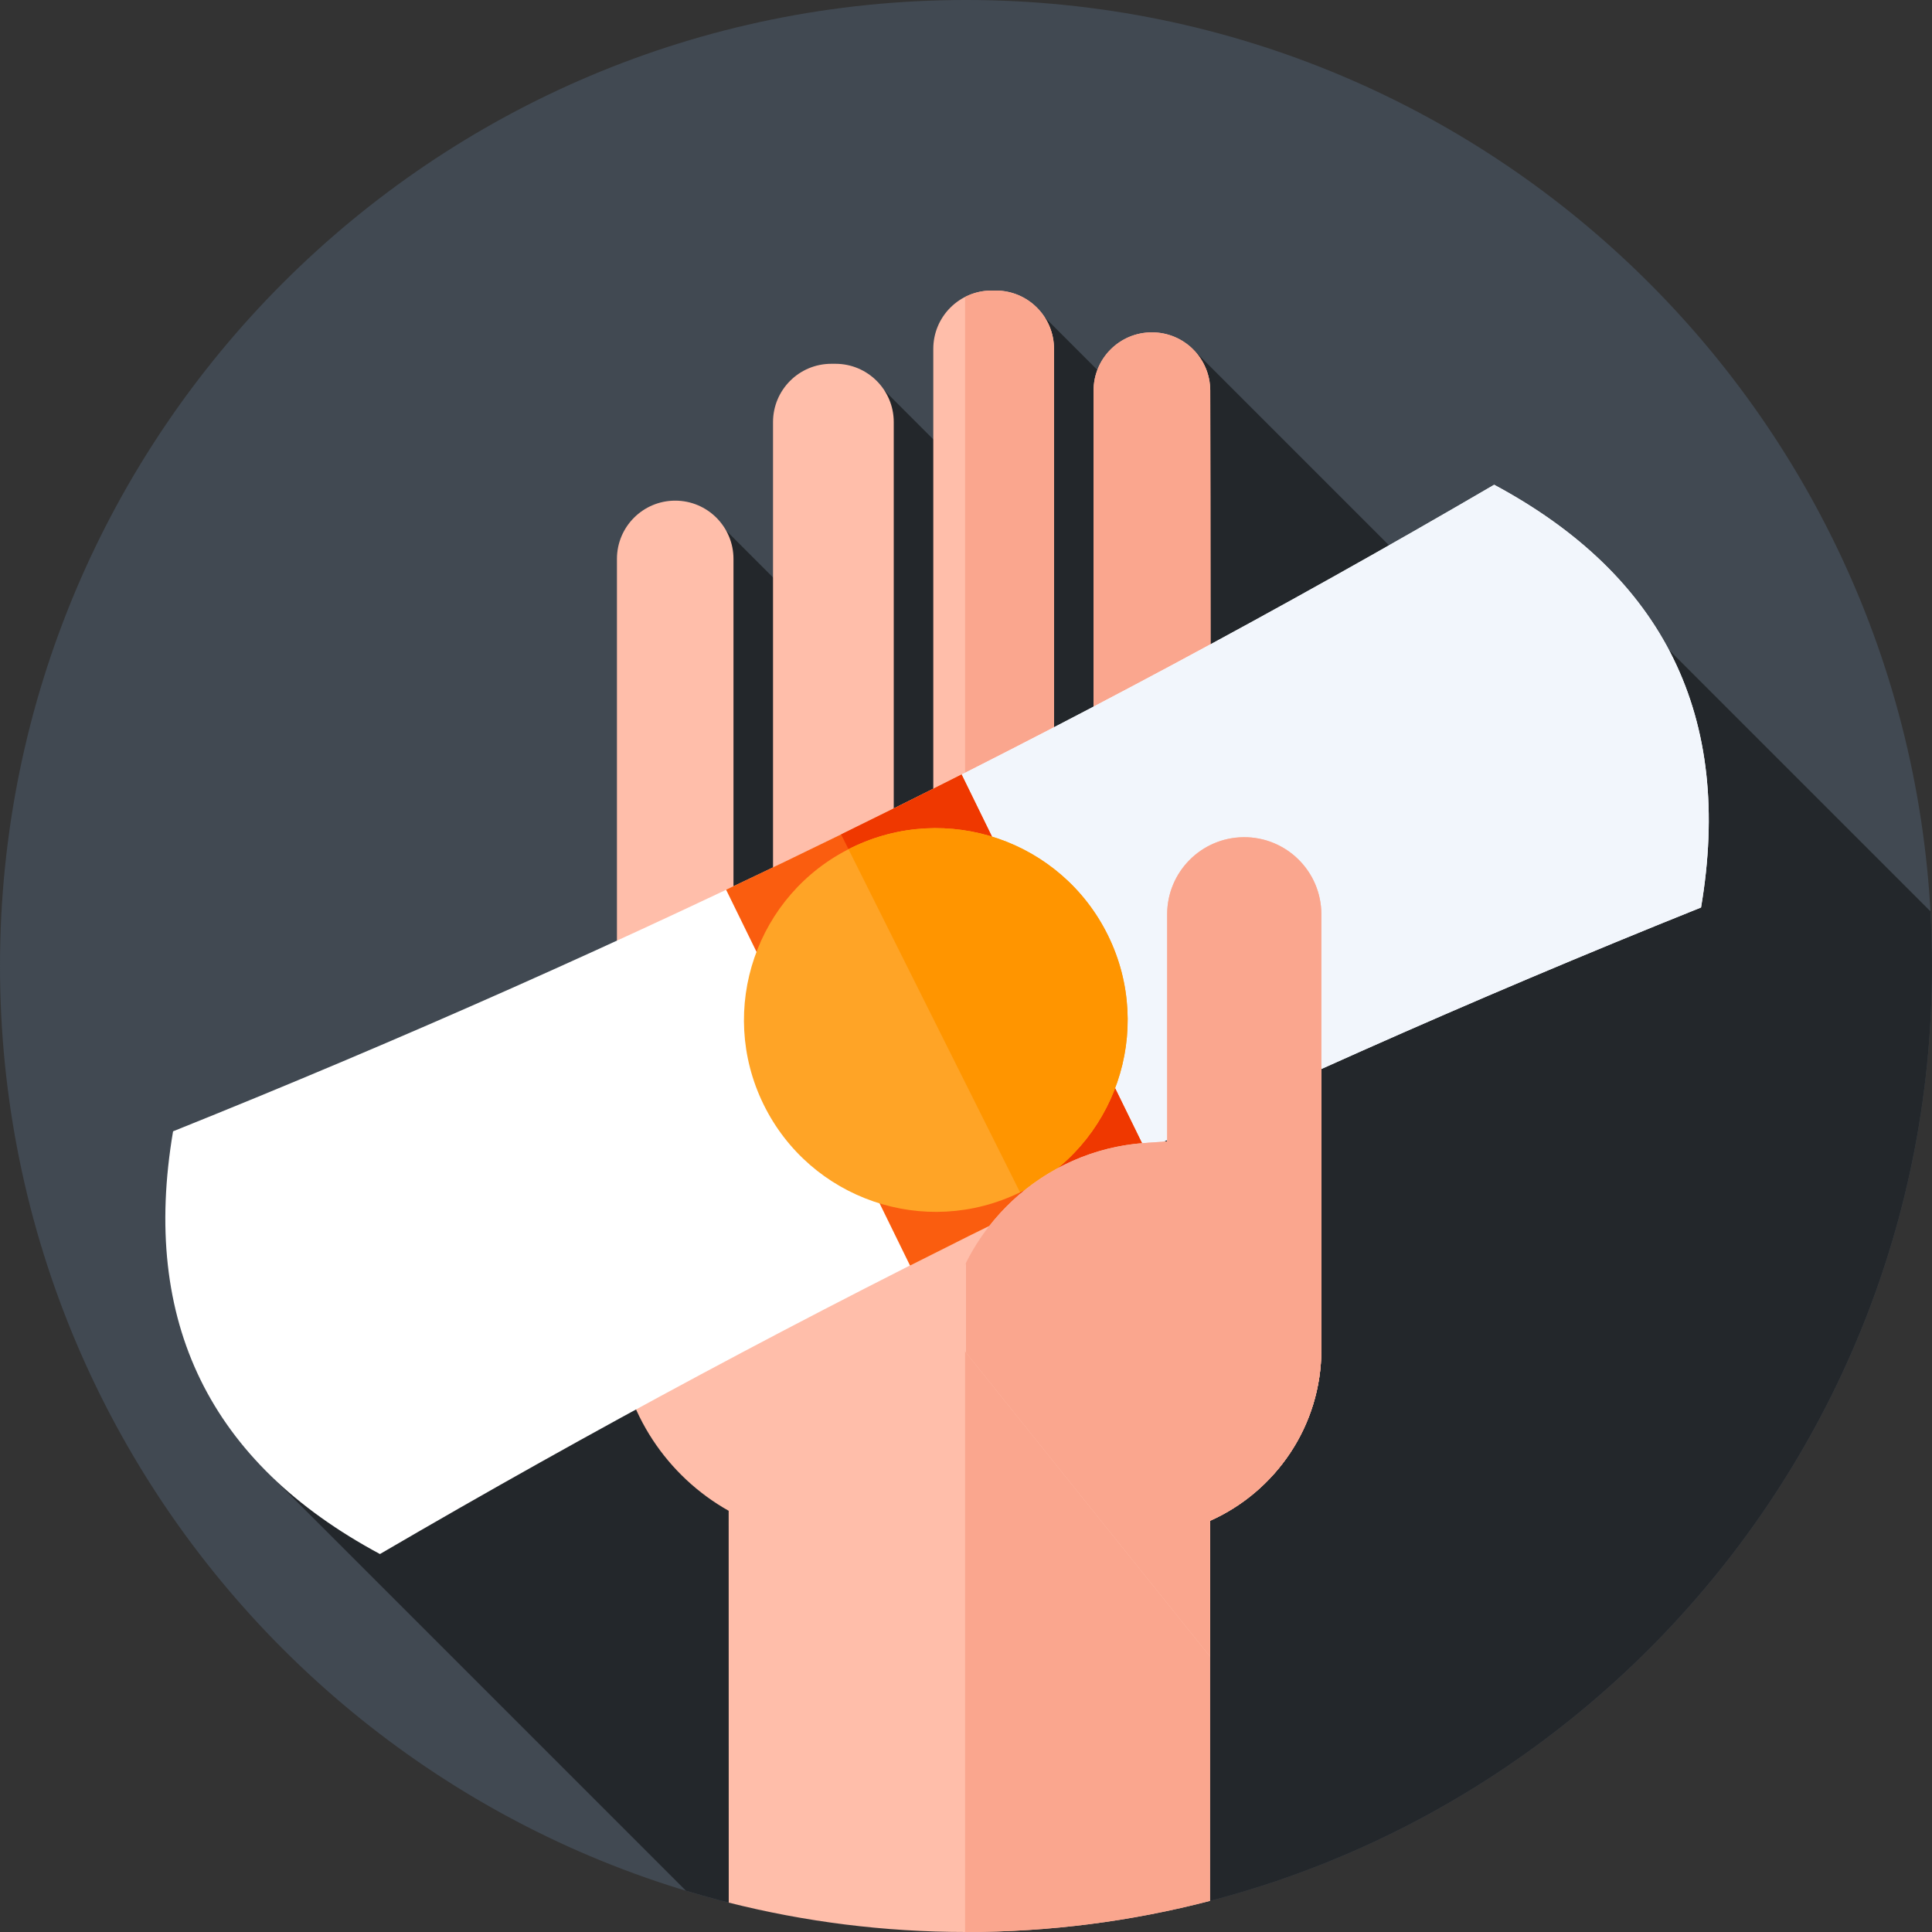 <svg xmlns="http://www.w3.org/2000/svg" height="512pt" version="1.1" viewBox="0 0 512 512" width="512pt">
<rect x="0" y="0" width="512" height="512" fill="#333333" stroke="none"/>
<g id="surface1">
<path d="M 512 256 C 512 397.387 397.387 512 256 512 C 114.613 512 0 397.387 0 256 C 0 114.613 114.613 0 256 0 C 397.387 0 512 114.613 512 256 Z M 512 256 " style=" stroke:none;fill-rule:nonzero;fill:rgb(25.49%,28.627%,32.157%);fill-opacity:1;" />
<path d="M 512 256 C 512 251.137 511.852 246.305 511.582 241.508 L 442.266 172.191 L 422.031 198.441 L 315.828 92.238 L 312.027 119.262 L 276.887 84.121 L 262.055 131.156 L 234.387 103.488 L 229.375 177.547 L 192.422 140.59 L 180.168 360.828 L 72.949 392.23 L 181.773 501.055 C 205.27 508.164 230.184 512 256 512 C 397.387 512 512 397.387 512 256 Z M 512 256 " style=" stroke:none;fill-rule:nonzero;fill:rgb(13.725%,15.294%,16.863%);fill-opacity:1;" />
<path d="M 296.574 290.895 C 296.598 290.891 296.609 290.871 296.609 290.852 L 296.609 241.586 C 296.609 241.094 296.625 240.605 296.648 240.117 C 297.301 227.762 308.312 212.711 320.688 212.633 C 320.887 212.633 320.789 129.492 320.727 103.473 C 320.707 94.961 313.801 88.078 305.285 88.078 L 305.246 88.078 C 296.719 88.078 289.805 94.992 289.805 103.52 L 289.805 219.262 L 279.324 219.262 L 279.324 92.441 C 279.324 83.914 272.41 77 263.883 77 L 262.773 77 C 254.246 77 247.332 83.914 247.332 92.441 L 247.332 228.133 L 236.852 228.133 L 236.852 111.852 C 236.852 103.324 229.938 96.41 221.41 96.41 L 220.301 96.41 C 211.773 96.41 204.859 103.324 204.859 111.852 L 204.859 239.219 L 194.379 239.219 L 194.379 148.117 C 194.379 139.59 187.469 132.676 178.938 132.676 C 170.41 132.676 163.496 139.59 163.496 148.117 L 163.496 354.996 L 163.738 354.996 C 165.465 374.504 176.852 391.23 193.086 400.363 C 193.098 400.371 193.105 400.383 193.105 400.398 C 193.105 400.398 193.113 446.984 193.125 504.211 C 213.242 509.289 234.305 512 256 512 C 278.34 512 300.012 509.133 320.668 503.754 C 320.68 447.906 320.688 403.047 320.688 403.047 C 320.688 403.031 320.695 403.016 320.711 403.008 C 338.051 395.258 350.172 377.859 350.172 357.672 L 350.172 242.297 C 350.172 230.922 340.879 221.734 329.504 221.867 C 318.316 221.996 309.312 231.105 309.312 242.297 L 309.312 302.441 C 309.312 302.465 309.293 302.484 309.27 302.484 L 303.402 302.895 C 276.309 304.777 254.527 325.547 250.594 351.738 " style=" stroke:none;fill-rule:nonzero;fill:rgb(100%,74.51%,66.667%);fill-opacity:1;" />
<path d="M 296.574 290.895 C 296.598 290.891 296.609 290.871 296.609 290.852 L 296.609 241.586 C 296.609 241.094 296.625 240.605 296.648 240.117 C 297.301 227.762 308.312 212.711 320.688 212.633 C 320.887 212.633 320.789 129.492 320.727 103.473 C 320.707 94.961 313.801 88.078 305.285 88.078 L 305.246 88.078 C 296.719 88.078 289.805 94.992 289.805 103.52 L 289.805 219.262 L 279.324 219.262 L 279.324 92.441 C 279.324 83.914 272.41 77 263.883 77 L 262.773 77 C 260.246 77 257.867 77.617 255.762 78.695 L 255.762 312.887 C 266.254 301.426 280.484 293.406 296.574 290.895 Z M 296.574 290.895 " style=" stroke:none;fill-rule:nonzero;fill:rgb(98.039%,65.098%,55.686%);fill-opacity:1;" />
<path d="M 329.504 221.867 C 318.312 221.996 309.309 231.105 309.309 242.297 L 309.309 302.441 C 309.309 302.465 309.293 302.484 309.27 302.484 L 303.402 302.895 C 282.355 304.355 264.523 317.219 255.762 335.16 L 255.762 511.996 C 255.84 511.996 255.922 512 256 512 C 278.34 512 300.012 509.133 320.668 503.754 C 320.68 447.906 320.688 403.047 320.688 403.047 C 320.688 403.031 320.695 403.016 320.711 403.008 C 338.051 395.258 350.172 377.859 350.172 357.672 L 350.172 242.297 C 350.172 230.922 340.879 221.734 329.504 221.867 Z M 329.504 221.867 " style=" stroke:none;fill-rule:nonzero;fill:rgb(98.039%,65.098%,55.686%);fill-opacity:1;" />
<path d="M 450.793 240.492 C 329.891 289.02 213.188 346.133 100.691 411.836 C 55.574 387.633 37.301 350.289 45.863 299.812 C 166.77 251.285 283.473 194.172 395.969 128.469 C 441.086 152.672 459.359 190.016 450.793 240.492 Z M 450.793 240.492 " style=" stroke:none;fill-rule:nonzero;fill:rgb(100%,100%,100%);fill-opacity:1;" />
<path d="M 395.969 128.469 C 339.348 161.535 281.656 192.426 222.906 221.145 L 272.273 319.879 C 330.727 291.262 390.23 264.801 450.793 240.492 C 459.359 190.016 441.086 152.672 395.969 128.469 Z M 395.969 128.469 " style=" stroke:none;fill-rule:nonzero;fill:rgb(94.902%,96.471%,98.824%);fill-opacity:1;" />
<path d="M 241.172 335.391 C 261.836 324.934 282.637 314.75 303.57 304.84 L 254.828 205.246 C 234.16 215.695 213.355 225.875 192.422 235.777 Z M 241.172 335.391 " style=" stroke:none;fill-rule:nonzero;fill:rgb(98.039%,36.471%,5.882%);fill-opacity:1;" />
<path d="M 254.828 205.246 C 244.223 210.613 233.574 215.902 222.895 221.121 L 272.285 319.902 C 282.68 314.816 293.109 309.793 303.57 304.84 Z M 254.828 205.246 " style=" stroke:none;fill-rule:nonzero;fill:rgb(93.725%,21.961%,0%);fill-opacity:1;" />
<path d="M 293.664 247.965 C 281.32 222.746 250.871 212.309 225.652 224.652 C 200.438 236.992 190 267.441 202.34 292.66 C 214.684 317.875 245.133 328.316 270.348 315.973 C 295.566 303.629 306.004 273.184 293.664 247.965 Z M 293.664 247.965 " style=" stroke:none;fill-rule:nonzero;fill:rgb(100%,64.314%,14.902%);fill-opacity:1;" />
<path d="M 293.66 247.969 C 281.316 222.75 250.867 212.312 225.652 224.652 C 225.383 224.785 225.129 224.93 224.863 225.062 L 270.324 315.984 C 270.332 315.98 270.34 315.977 270.344 315.977 C 295.562 303.633 306 273.188 293.66 247.969 Z M 293.66 247.969 " style=" stroke:none;fill-rule:nonzero;fill:rgb(100%,58.431%,0%);fill-opacity:1;" />
<path d="M 320.68 439.023 C 320.684 417 320.688 403.047 320.688 403.047 C 320.688 403.031 320.695 403.016 320.711 403.008 C 338.051 395.258 350.172 377.855 350.172 357.672 L 350.172 242.297 C 350.172 230.922 340.879 221.738 329.504 221.867 C 318.316 221.996 309.312 231.105 309.312 242.297 L 309.312 302.441 C 309.312 302.465 309.293 302.484 309.27 302.484 L 303.402 302.895 C 276.309 304.777 254.527 325.547 250.594 351.734 Z M 320.68 439.023 " style=" stroke:none;fill-rule:nonzero;fill:rgb(100%,74.51%,66.667%);fill-opacity:1;" />
<path d="M 329.504 221.867 C 318.312 221.996 309.309 231.105 309.309 242.297 L 309.309 302.441 C 309.309 302.465 309.293 302.484 309.27 302.484 L 303.402 302.895 C 282.543 304.344 264.84 316.992 256 334.688 L 256 358.469 L 320.68 439.023 C 320.684 417 320.688 403.047 320.688 403.047 C 320.688 403.031 320.695 403.016 320.711 403.008 C 338.051 395.258 350.172 377.855 350.172 357.672 L 350.172 242.297 C 350.172 230.922 340.879 221.738 329.504 221.867 Z M 329.504 221.867 " style=" stroke:none;fill-rule:nonzero;fill:rgb(98.039%,65.098%,55.686%);fill-opacity:1;" />
</g>
</svg>